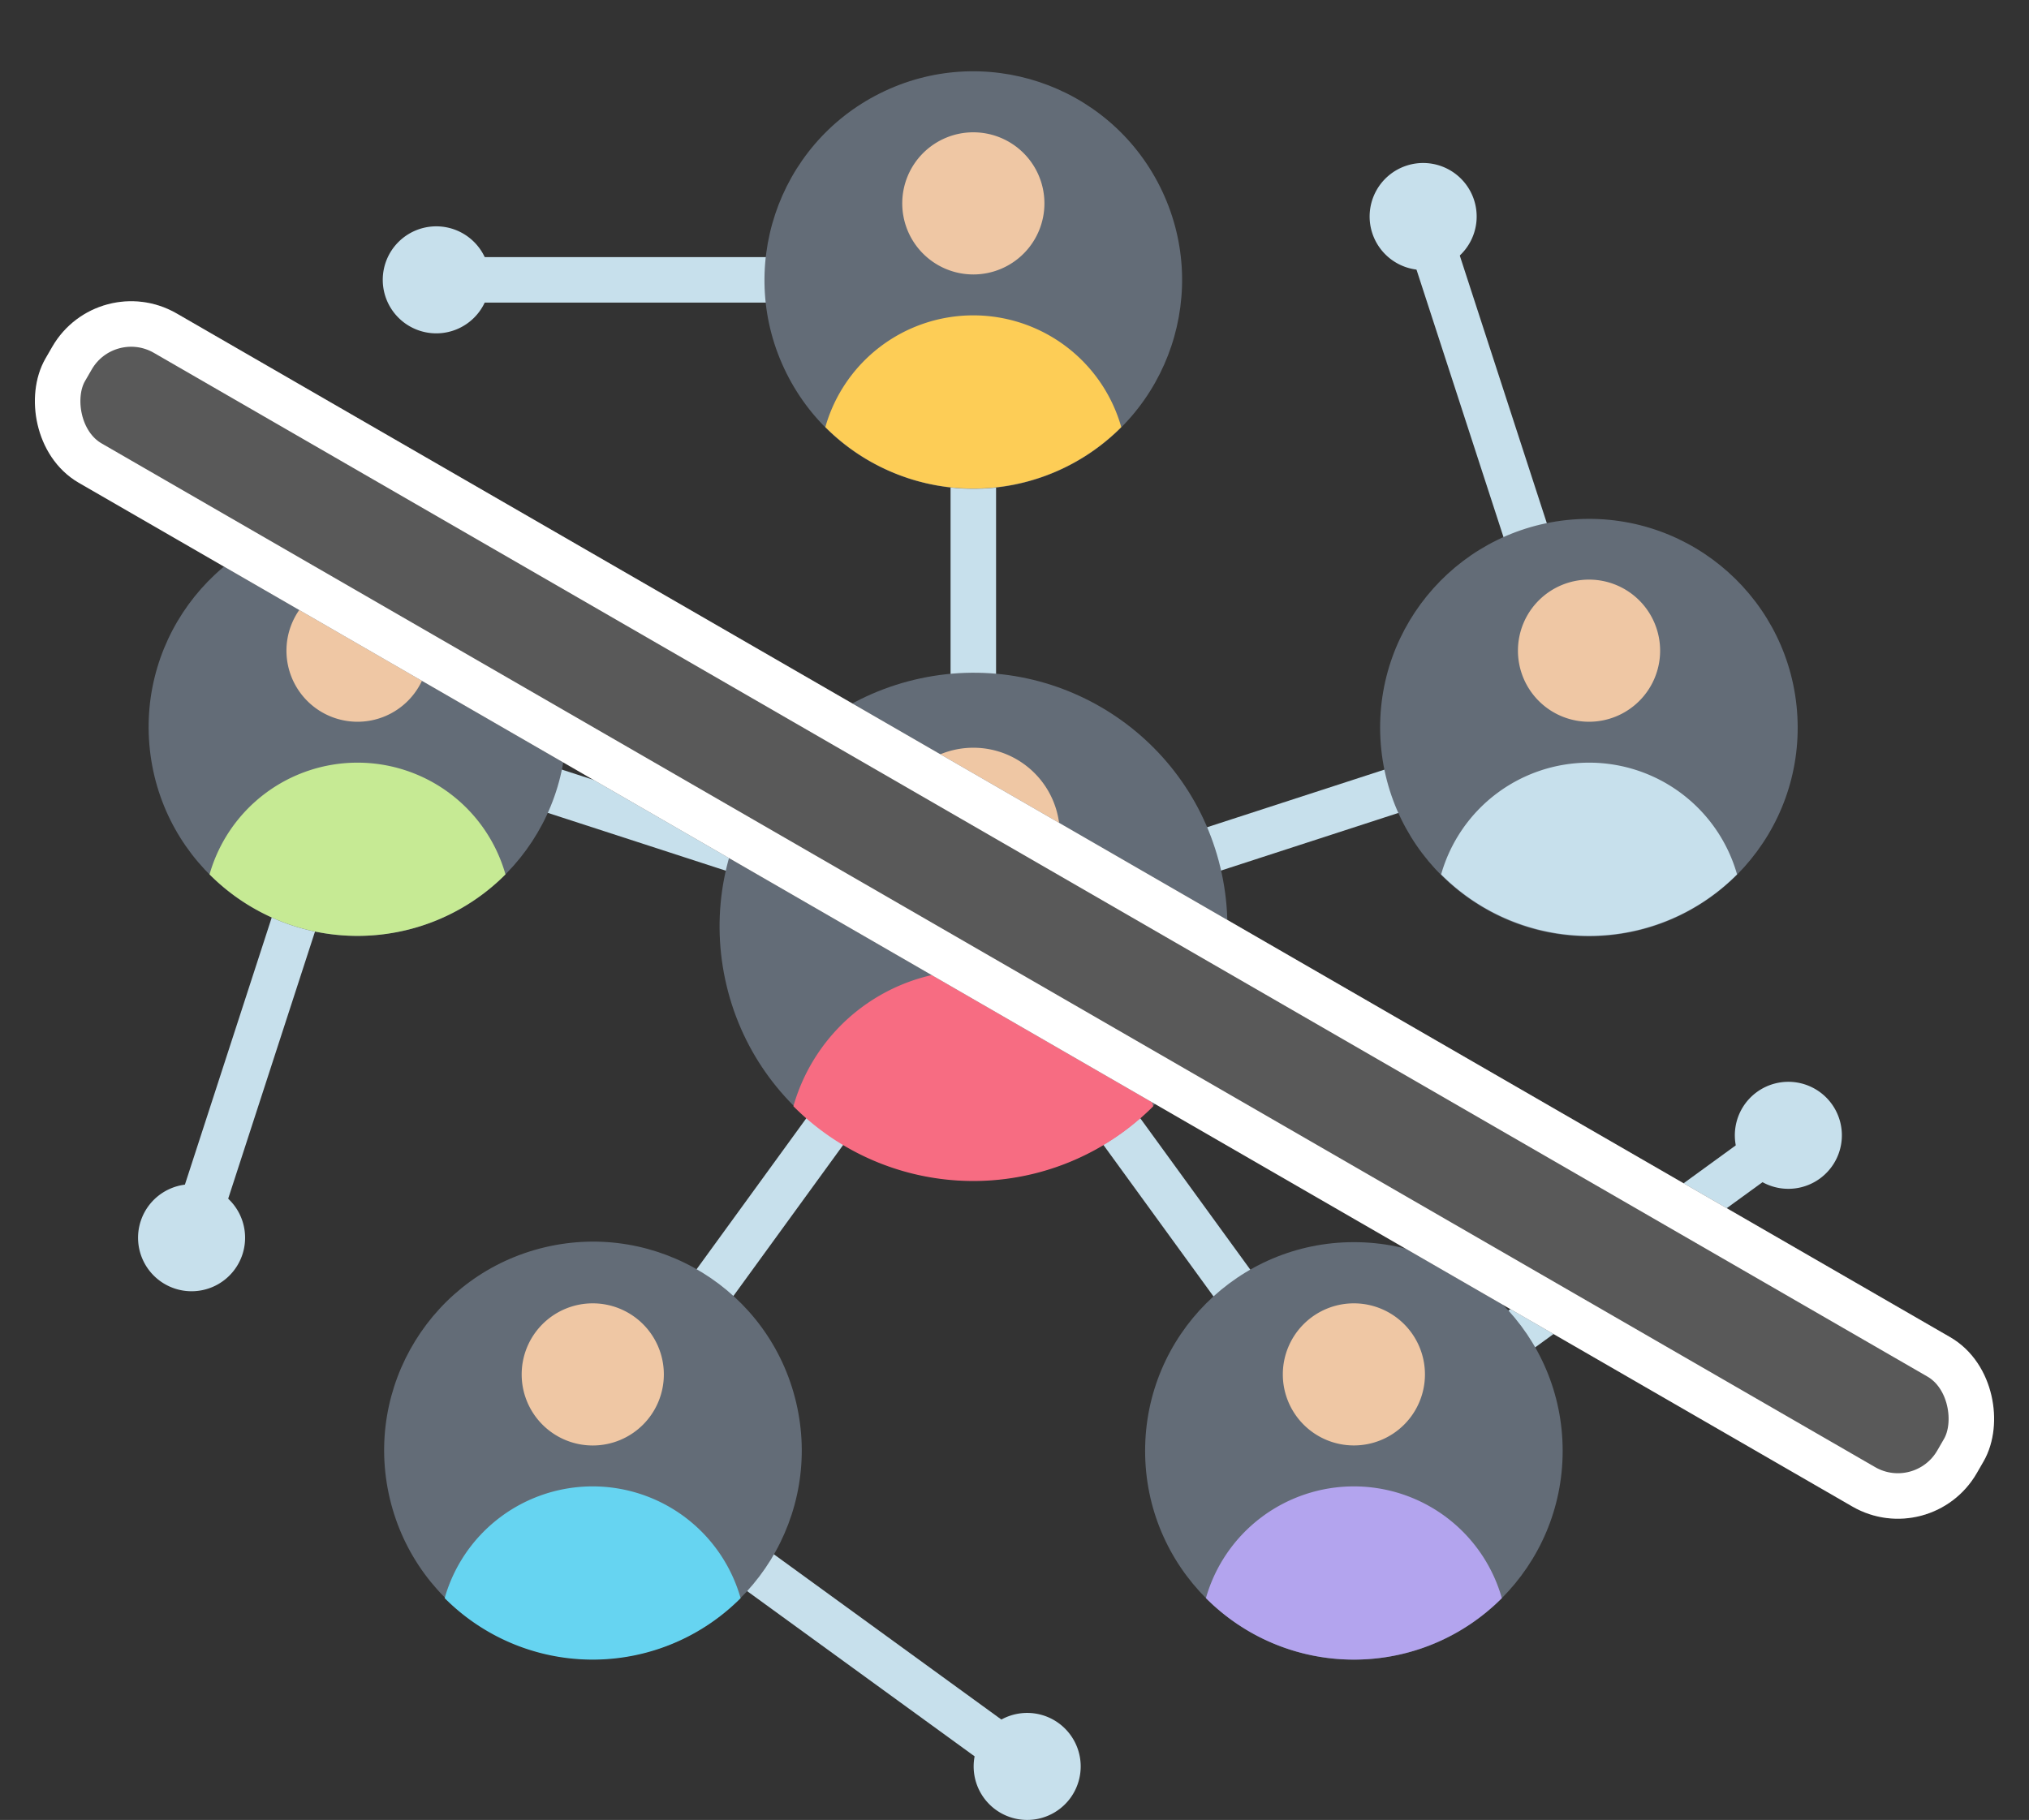 <svg xmlns="http://www.w3.org/2000/svg" width="89.168" height="80" viewBox="0 0 89.168 80">
  <rect x="0" y="0" width="89.168" height="80" fill="#333333" stroke="none"/>
  <g id="Group_163766" data-name="Group 163766" transform="translate(-476.416 -5649)">
    <g id="Group_163765" data-name="Group 163765" transform="translate(462.779 5652.517)">
      <g id="Group_163764" data-name="Group 163764" transform="translate(19.221 -3.517)">
        <g id="Group_163762" data-name="Group 163762" transform="translate(2.835 9.517)">
          <path id="Path_234761" data-name="Path 234761" d="M57.638,105.922,68.16,91.439M36.923,100.8l5.184-15.954m9.383-4.127,13.233,4.3M47.856,58.694H62.972m8.306,7.574V82.343m13.6,23.526L74.366,91.4m32.157,5.313L94.1,105.742m-3.73-24.8-12.711,4.13M91.047,55.91,96,71.142m-22.35,52.9-13.573-9.861" transform="translate(-36.923 -55.91)" fill="rgba(0,0,0,0)" stroke="#c7e0ec" stroke-linejoin="round" stroke-width="2"/>
        </g>
        <path id="Path_234762" data-name="Path 234762" d="M62.692,109.8a2.352,2.352,0,1,0,.52,3.285A2.352,2.352,0,0,0,62.692,109.8ZM93.378,82.058a2.352,2.352,0,1,0,3.285.52A2.352,2.352,0,0,0,93.378,82.058ZM76.474,44.3a2.352,2.352,0,1,0,1.51-2.964A2.352,2.352,0,0,0,76.474,44.3ZM35.341,48.709a2.352,2.352,0,1,0-2.352-2.352A2.352,2.352,0,0,0,35.341,48.709ZM26.824,89.191A2.352,2.352,0,1,0,23.86,90.7,2.352,2.352,0,0,0,26.824,89.191Z" transform="translate(-21.752 -34.056)" fill="#c7e0ec" fill-rule="evenodd"/>
        <g id="Group_163763" data-name="Group 163763" transform="translate(0 0)">
          <ellipse id="Ellipse_226" data-name="Ellipse 226" cx="9.175" cy="9.175" rx="9.175" ry="9.175" transform="translate(24.879 8.208) rotate(-26.57)" fill="#636c77"/>
          <path id="Path_234763" data-name="Path 234763" d="M231.931,35.924a3.124,3.124,0,1,0,3.124-3.123A3.123,3.123,0,0,0,231.931,35.924Z" transform="translate(-197.864 -26.985)" fill="#efc7a4" fill-rule="evenodd"/>
          <path id="Path_234764" data-name="Path 234764" d="M223.836,87.954a9.174,9.174,0,0,1-13.005,0,6.76,6.76,0,0,1,13.005,0Z" transform="translate(-180.144 -69.18)" fill="#fdcd56" fill-rule="evenodd"/>
          <circle id="Ellipse_227" data-name="Ellipse 227" cx="9.175" cy="9.175" r="9.175" transform="translate(54.578 23.326) rotate(-3.15)" fill="#636c77"/>
          <path id="Path_234765" data-name="Path 234765" d="M400.9,158.69a3.124,3.124,0,1,0,3.124-3.123A3.123,3.123,0,0,0,400.9,158.69Z" transform="translate(-339.775 -130.089)" fill="#efc7a4" fill-rule="evenodd"/>
          <path id="Path_234766" data-name="Path 234766" d="M392.809,210.72a9.175,9.175,0,0,1-13.005,0,6.76,6.76,0,0,1,13.005,0Z" transform="translate(-322.055 -172.284)" fill="#c7e0ec" fill-rule="evenodd"/>
          <ellipse id="Ellipse_228" data-name="Ellipse 228" cx="9.175" cy="9.175" rx="9.175" ry="9.175" transform="translate(0 23.847) rotate(-6.28)" fill="#636c77"/>
          <path id="Path_234767" data-name="Path 234767" d="M62.957,158.69a3.124,3.124,0,1,0,3.124-3.123A3.123,3.123,0,0,0,62.957,158.69Z" transform="translate(-55.952 -130.089)" fill="#efc7a4" fill-rule="evenodd"/>
          <path id="Path_234768" data-name="Path 234768" d="M54.862,210.72a9.174,9.174,0,0,1-13.005,0,6.76,6.76,0,0,1,13.005,0Z" transform="translate(-38.232 -172.284)" fill="#c6ea94" fill-rule="evenodd"/>
          <circle id="Ellipse_229" data-name="Ellipse 229" cx="9.175" cy="9.175" r="9.175" transform="translate(9.43 56.944) rotate(-13.34)" fill="#636c77"/>
          <path id="Path_234769" data-name="Path 234769" d="M127.5,357.331a3.124,3.124,0,1,0,3.124-3.123A3.123,3.123,0,0,0,127.5,357.331Z" transform="translate(-110.158 -296.917)" fill="#efc7a4" fill-rule="evenodd"/>
          <path id="Path_234770" data-name="Path 234770" d="M119.4,409.361a9.174,9.174,0,0,1-13.005,0,6.76,6.76,0,0,1,13.005,0Z" transform="translate(-92.437 -339.112)" fill="#66d4f1" fill-rule="evenodd"/>
          <circle id="Ellipse_230" data-name="Ellipse 230" cx="9.175" cy="9.175" r="9.175" transform="translate(44.74 54.601)" fill="#636c77"/>
          <path id="Path_234771" data-name="Path 234771" d="M336.363,357.33a3.123,3.123,0,1,0,3.124-3.123A3.123,3.123,0,0,0,336.363,357.33Z" transform="translate(-285.571 -296.916)" fill="#efc7a4" fill-rule="evenodd"/>
          <path id="Path_234772" data-name="Path 234772" d="M328.267,409.36a9.174,9.174,0,0,1-13.005,0,6.76,6.76,0,0,1,13.005,0Z" transform="translate(-267.85 -339.111)" fill="#b3a4ee" fill-rule="evenodd"/>
          <circle id="Ellipse_231" data-name="Ellipse 231" cx="11.157" cy="11.157" r="11.157" transform="translate(23.959 32.146) rotate(-12.04)" fill="#636c77"/>
          <path id="Path_234773" data-name="Path 234773" d="M227.719,205.523a3.8,3.8,0,1,0,3.8-3.8A3.8,3.8,0,0,0,227.719,205.523Z" transform="translate(-194.327 -168.855)" fill="#efc7a4" fill-rule="evenodd"/>
          <path id="Path_234774" data-name="Path 234774" d="M217.875,268.791a11.156,11.156,0,0,1-15.814,0,8.221,8.221,0,0,1,15.814,0Z" transform="translate(-172.778 -220.164)" fill="#f76c82" fill-rule="evenodd"/>
        </g>
      </g>
    </g>
    <g id="Rectangle_18712" data-name="Rectangle 18712" transform="translate(480.714 5660.778) rotate(30)" fill="#595959" stroke="#fff" stroke-width="2">
      <rect width="98" height="8.596" rx="4" stroke="none"/>
      <rect x="1" y="1" width="96" height="6.596" rx="3" fill="none"/>
    </g>
  </g>
</svg>
